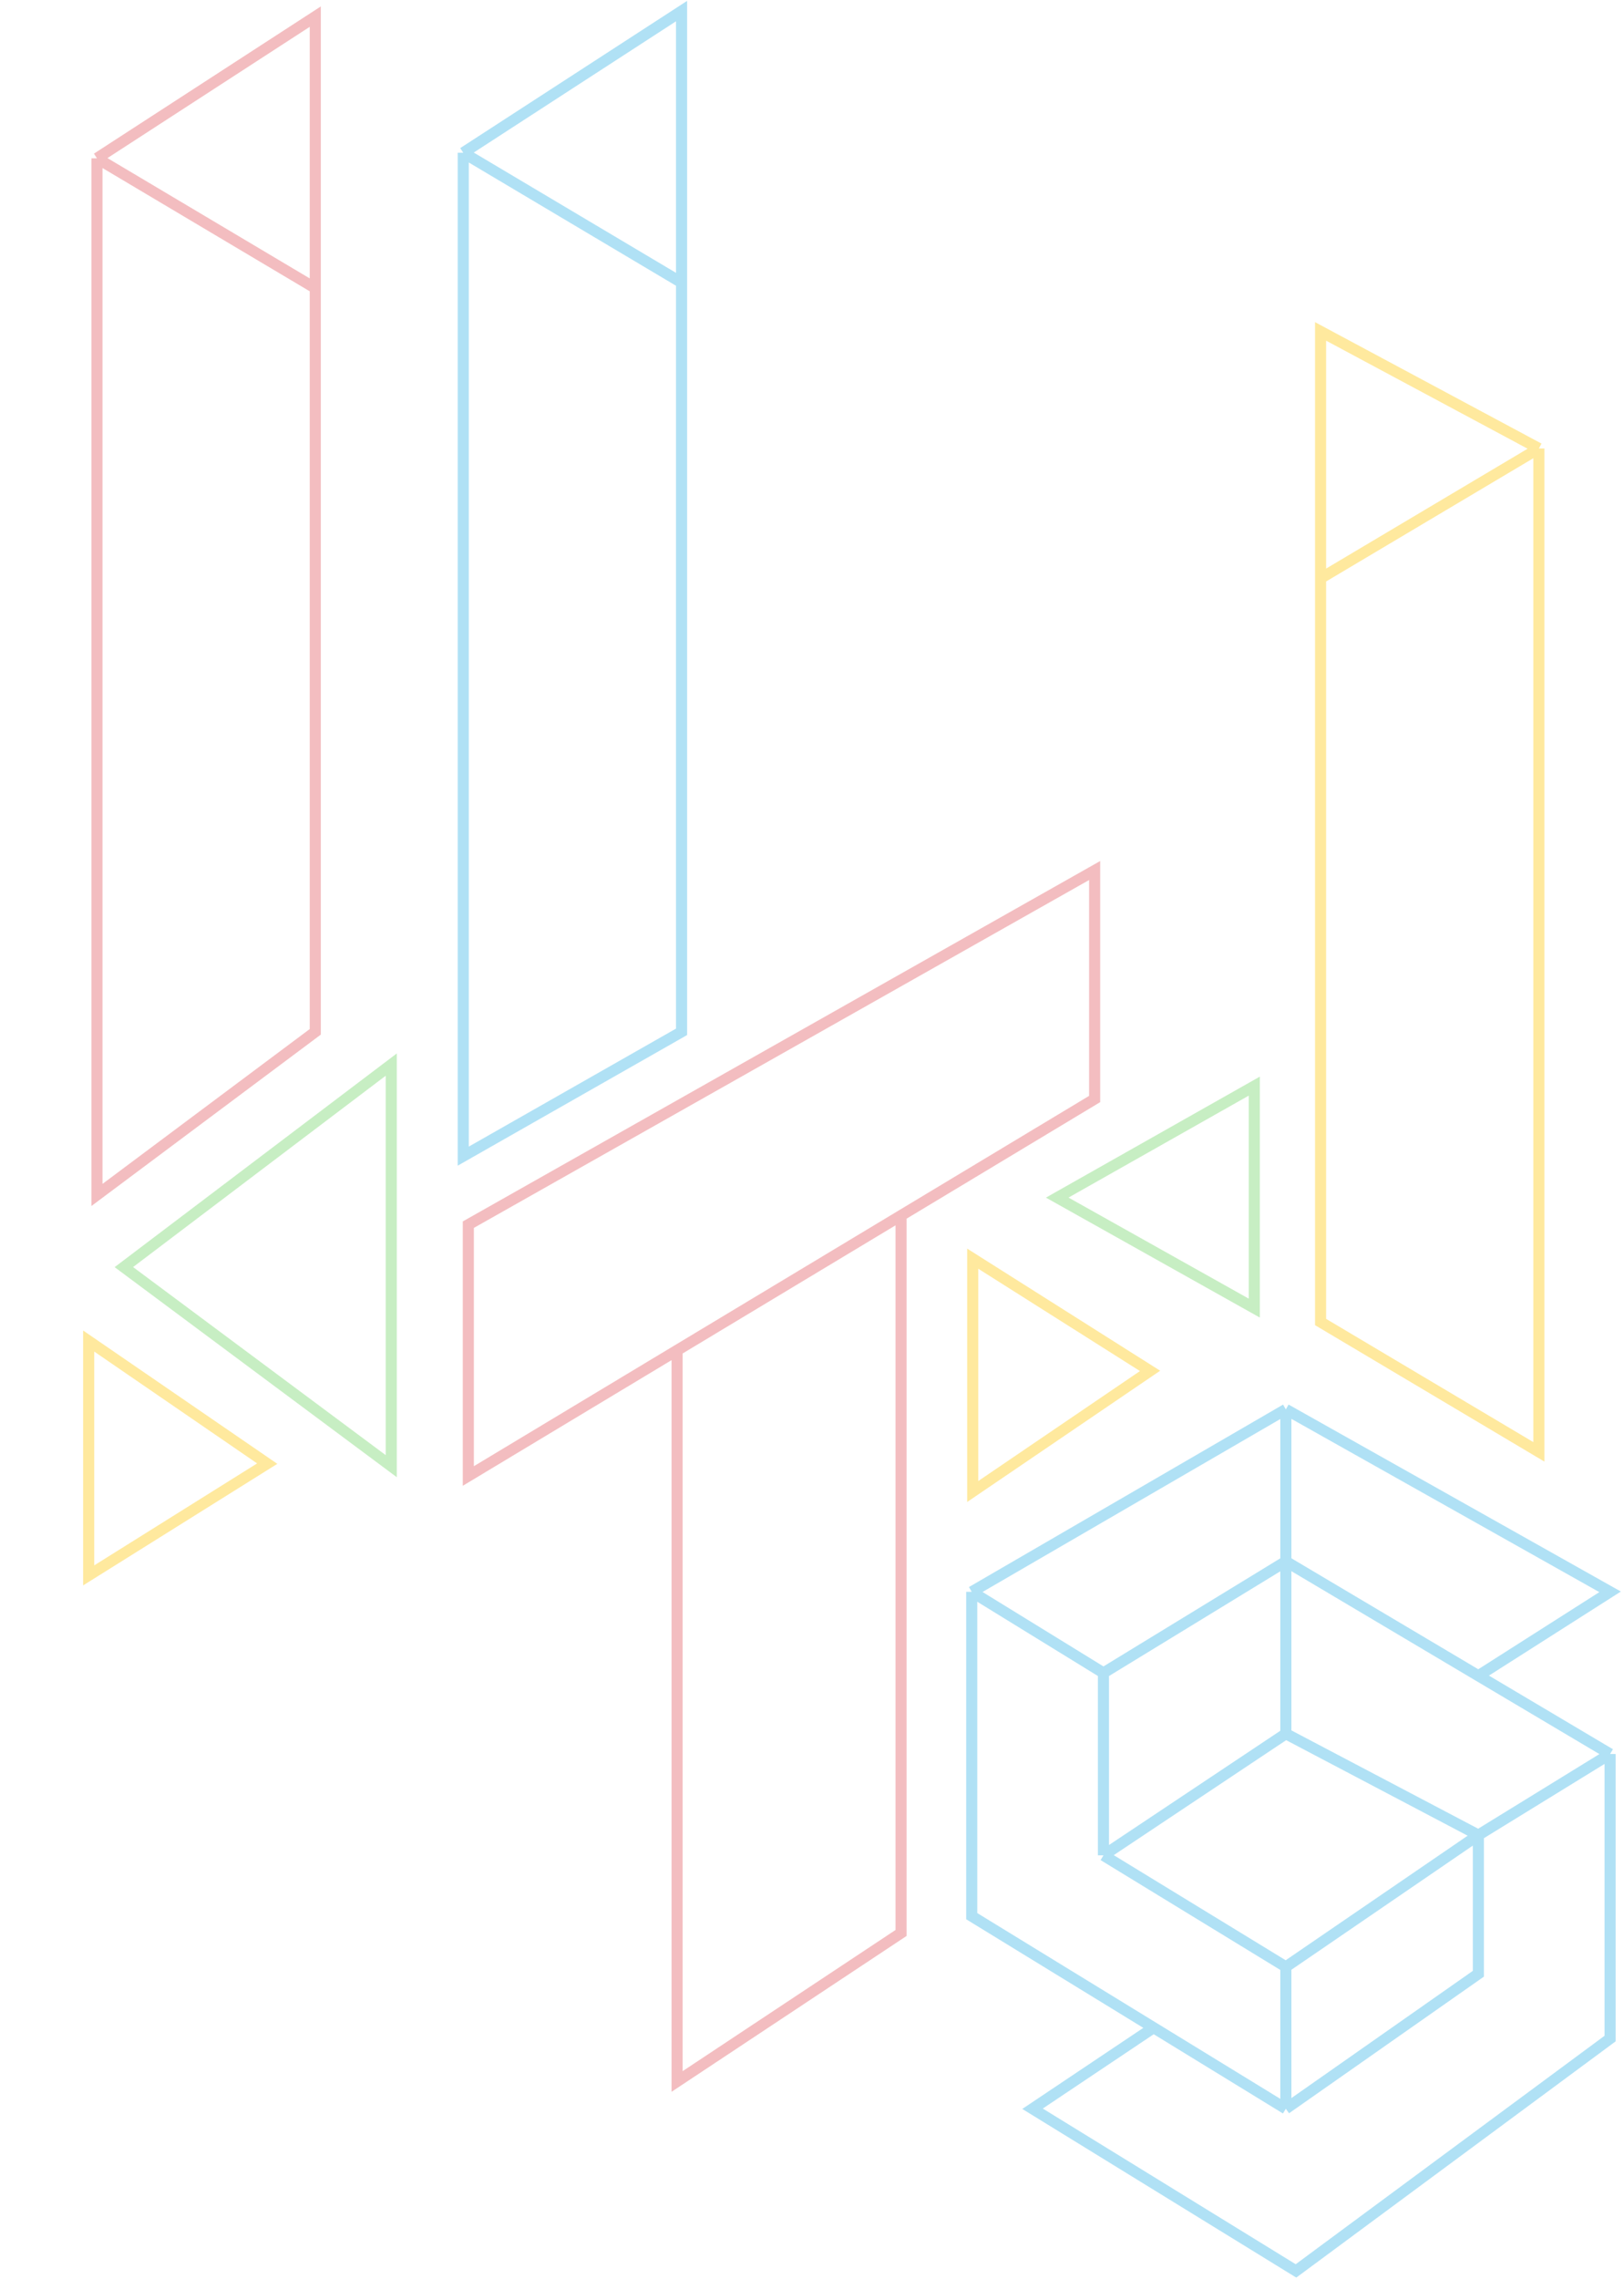 <svg width="293" height="411" viewBox="0 0 293 411" fill="none" xmlns="http://www.w3.org/2000/svg">
<path opacity="0.6" d="M277.643 80.882L238.257 59.77L238.257 104.301M277.643 80.882L238.257 104.301M277.643 80.882L277.643 261.846L238.257 238.427L238.257 104.301" stroke="#FFDA5D" stroke-width="2"/>
<path opacity="0.6" d="M83.578 27.548L122.965 2L122.965 50.967M83.578 27.548L122.965 50.967M83.578 27.548L83.578 208.512L122.965 186.093L122.965 50.967" stroke="#7CCDEF" stroke-width="2"/>
<path opacity="0.6" d="M17.492 28.548L56.879 3L56.879 51.967M17.492 28.548L56.879 51.967M17.492 28.548L17.493 215.512L56.879 186.093L56.879 51.967" stroke="#EB9196" stroke-width="2"/>
<path opacity="0.6" d="M122.16 243.535L84.493 266.199V220.871L197.494 157V198.207L162.566 219.223M122.16 243.535L122.16 375.397L162.566 348.613L162.566 219.223M122.16 243.535L162.566 219.223" stroke="#EB9196" stroke-width="2"/>
<path opacity="0.6" d="M175.318 287.089L199.084 301.713M175.318 287.089L231.991 254.185M175.318 287.089V345.584L208.129 365.691M199.084 301.713L231.991 281.605M199.084 301.713V334.616M231.991 281.605V254.185M231.991 281.605V312.68M231.991 281.605L266.726 302.227M231.991 254.185L290.493 287.089L266.726 302.227M231.991 380.315V354.724M231.991 380.315L266.726 355.968V330.96M231.991 380.315L208.129 365.691M231.991 354.724L199.084 334.616M231.991 354.724L266.726 330.96M199.084 334.616L231.991 312.68M266.726 330.96L290.493 316.336M266.726 330.96L231.991 312.68M290.493 316.336V367.656L233.819 409.563L186.287 380.315L208.129 365.691M290.493 316.336L266.726 302.227" stroke="#7CCDEF" stroke-width="2"/>
<path opacity="0.6" d="M190.742 215.989L226.298 195.884L226.298 235.919L190.742 215.989Z" stroke="#A2E29B" stroke-width="2"/>
<path opacity="0.6" d="M48.211 263.967L16 284.123L16 241.858L48.211 263.967Z" stroke="#FFDA5D" stroke-width="2"/>
<path opacity="0.6" d="M22.346 228.524L70.588 192L70.588 264.424L22.346 228.524Z" stroke="#A2E29B" stroke-width="2"/>
<path opacity="0.6" d="M175.493 269V227L207.493 247.243L175.493 269Z" stroke="#FFDA5D" stroke-width="2"/>
</svg>
